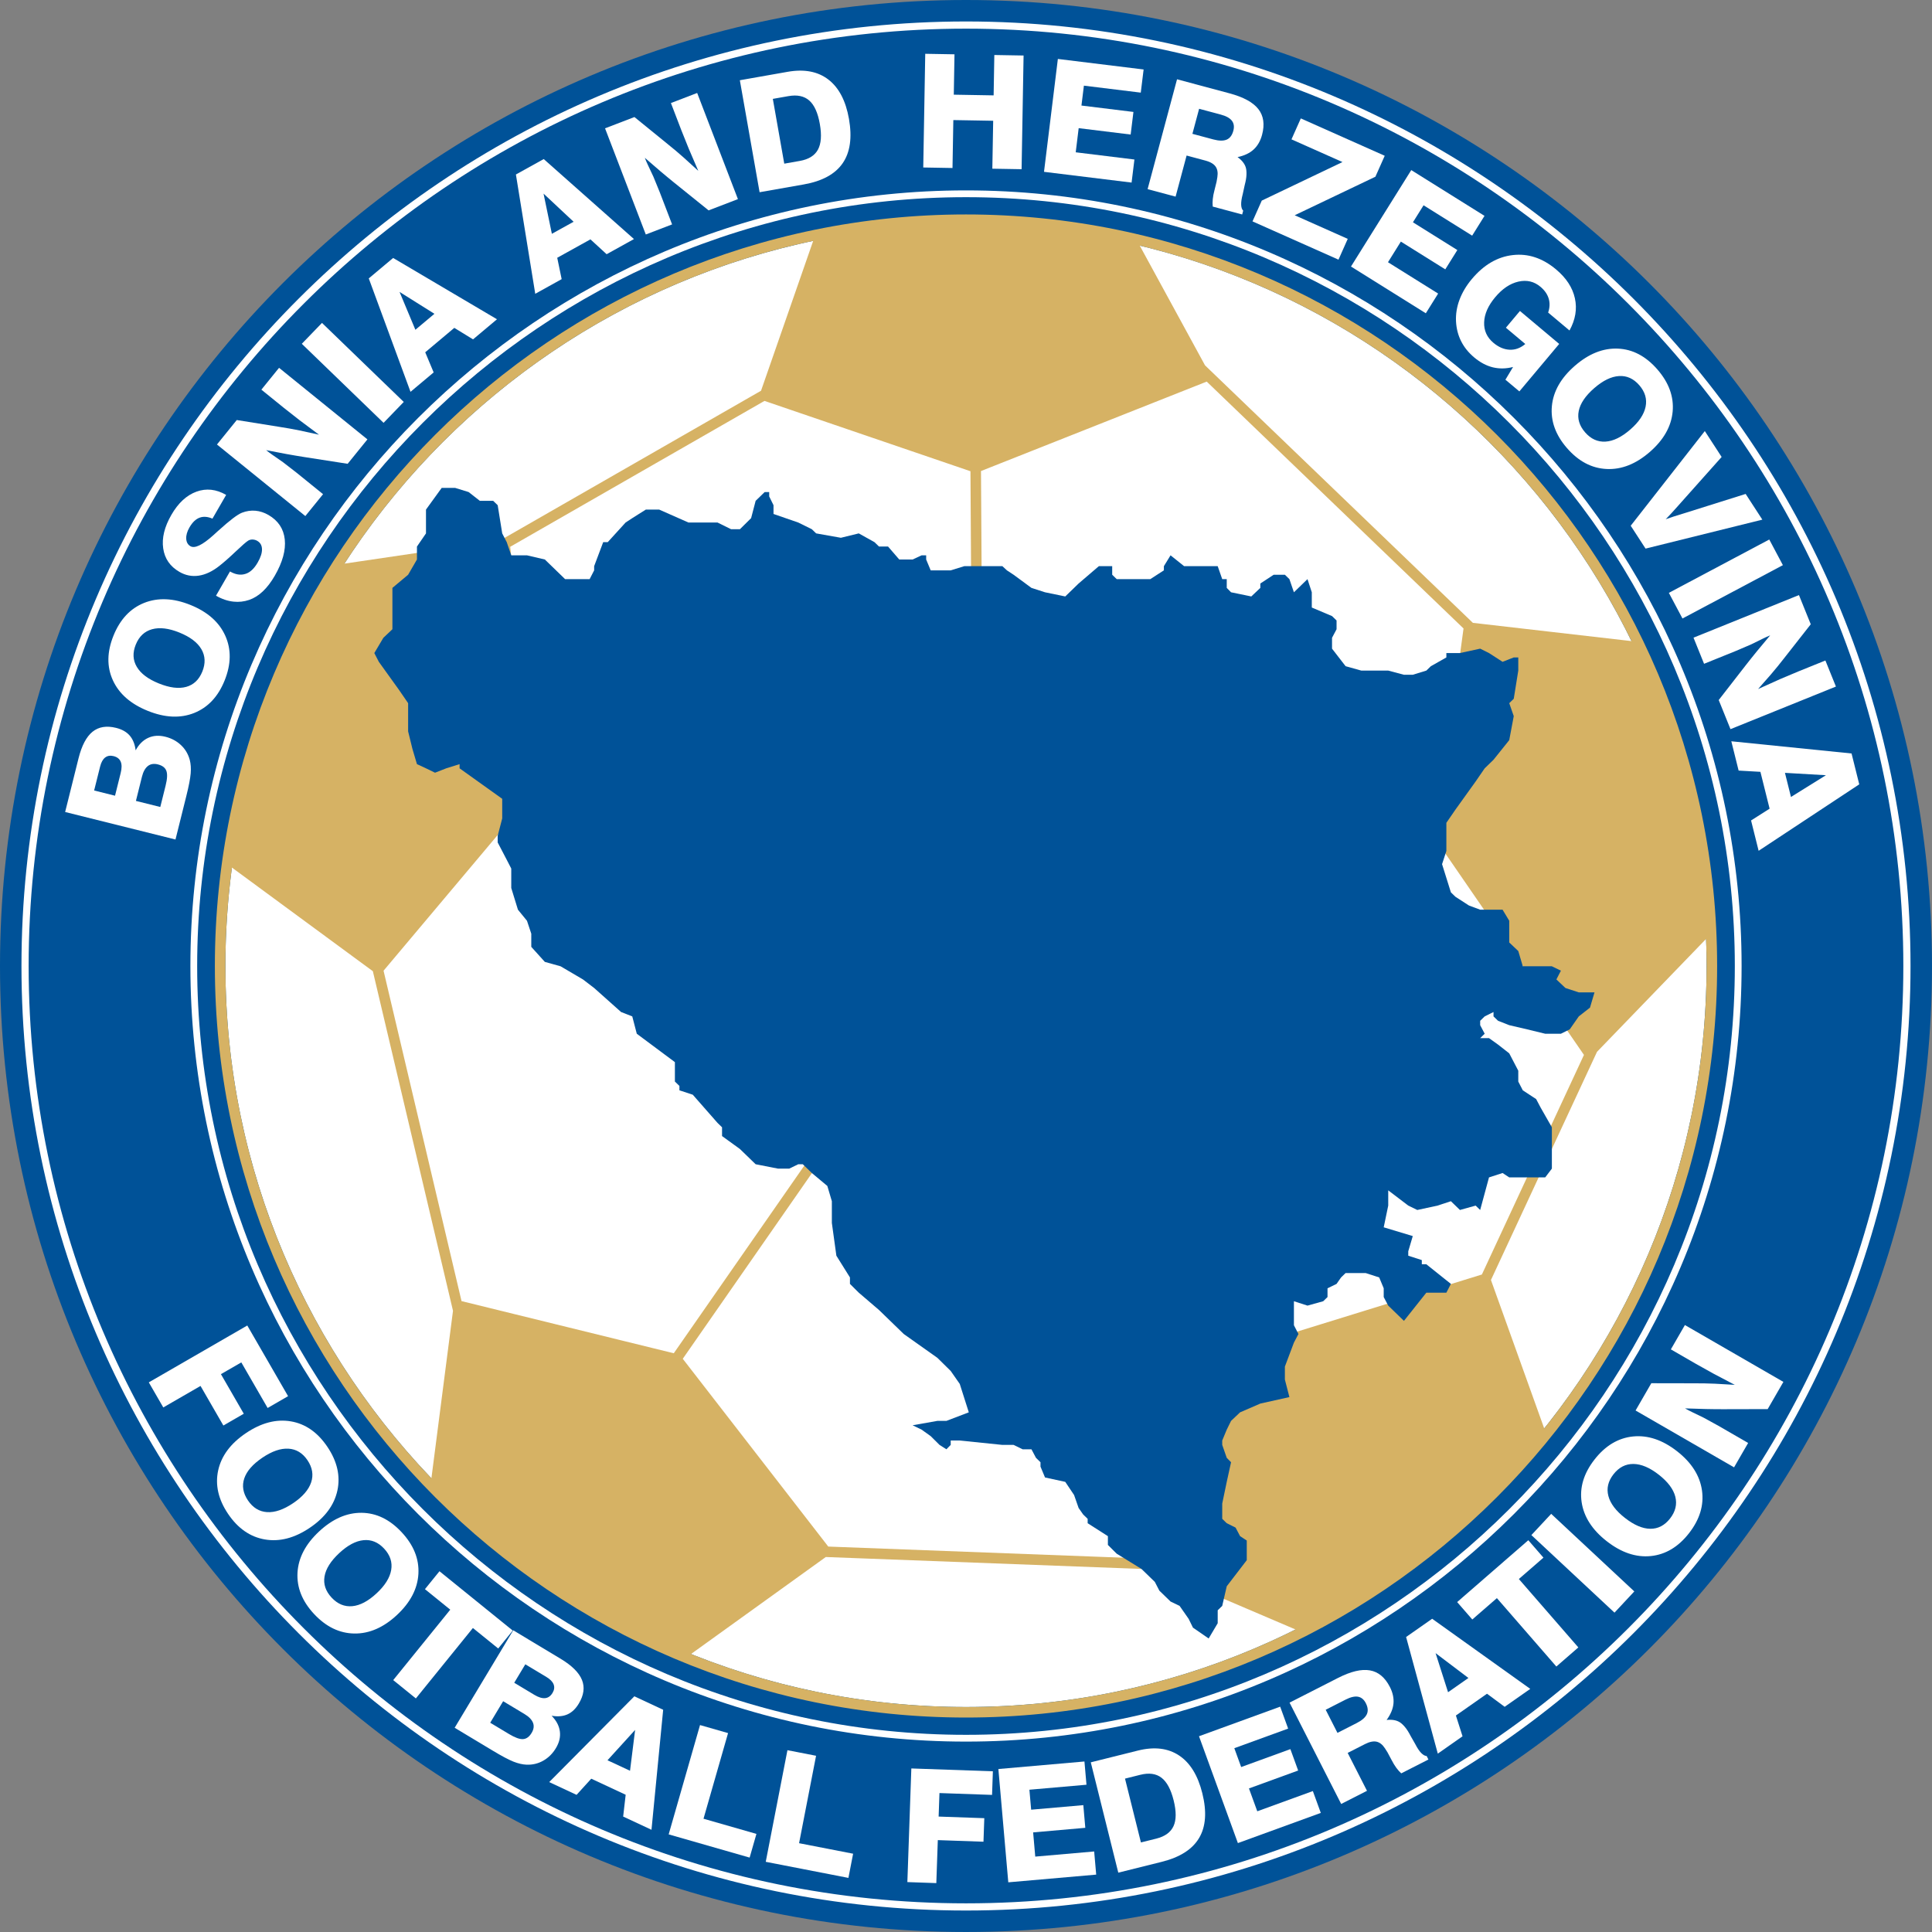 <?xml version="1.0" encoding="utf-8"?>
<!-- Generator: Adobe Illustrator 13.0.0, SVG Export Plug-In . SVG Version: 6.00 Build 14948)  -->
<!DOCTYPE svg PUBLIC "-//W3C//DTD SVG 1.0//EN" "http://www.w3.org/TR/2001/REC-SVG-20010904/DTD/svg10.dtd">
<svg version="1.0" id="HQFL" xmlns="http://www.w3.org/2000/svg" xmlns:xlink="http://www.w3.org/1999/xlink" x="0px" y="0px"
	 width="396.851px" height="396.85px" viewBox="0 0 396.851 396.85" enable-background="new 0 0 396.851 396.85"
	 xml:space="preserve">
<rect x="0" y="0" width="396.851" height="396.85" fill="#808080" stroke="none"/>
<path fill="#005298" d="M198.425,0C88.856,0,0,88.856,0,198.425C0,307.993,88.856,396.85,198.425,396.85
	s198.425-88.856,198.425-198.425C396.851,88.856,307.995,0,198.425,0z"/>
<path fill="#FFFFFF" d="M46.3,198.425c0-83.929,68.243-152.211,152.125-152.211c83.882,0,152.125,68.282,152.125,152.211
	c0,83.929-68.243,152.211-152.125,152.211C114.543,350.636,46.3,282.354,46.3,198.425z"/>
<path fill="#FFFFFF" d="M198.425,4.41C91.565,4.41,4.41,91.566,4.41,198.425s87.155,194.015,194.015,194.015
	c106.858,0,194.014-87.156,194.014-194.015S305.283,4.41,198.425,4.41z M198.425,390.964c-106.047,0-192.541-86.493-192.541-192.54
	c0-106.047,86.494-192.54,192.541-192.54c106.046,0,192.539,86.493,192.539,192.54C390.964,304.471,304.471,390.964,198.425,390.964
	z"/>
<path fill="#FFFFFF" d="M198.425,39.109c-87.748,0-159.316,71.568-159.316,159.315s71.568,159.316,159.316,159.316
	s159.315-71.569,159.315-159.316S286.173,39.109,198.425,39.109z M198.425,356.35c-86.981,0-157.924-70.944-157.924-157.925
	c0-86.98,70.943-157.924,157.924-157.924c86.98,0,157.924,70.943,157.924,157.924C356.35,285.406,285.405,356.35,198.425,356.35z"/>
<path fill="#D6B264" d="M198.425,44.049c-85.076,0-154.289,69.253-154.289,154.375S113.349,352.8,198.425,352.8
	s154.29-69.253,154.29-154.375S283.5,44.049,198.425,44.049z M335.126,131.689l-32.583-3.75l-55.018-52.891l-13.41-24.592
	C278.552,61.186,315.44,91.483,335.126,131.689z M304.393,261.796l-44.583,13.781l-31.326-36.379l19.195-53.7l47.753-12.303
	l29.926,43.494L304.393,261.796z M199.34,96.797l0.315,50.441l-47.916,31.714l-41.859-17.915l-5.079-48.721l52.232-29.967
	L199.34,96.797z M109.282,163.135l41.765,17.874l16.028,55.744l-28.674,41.22L94.803,267.26l-16.017-67.868L109.282,163.135z
	 M168.793,238.073l57.795,2.239l31.549,36.64l-22.924,43.187l-65.08-2.459l-29.887-38.57L168.793,238.073z M201.504,96.756
	l46.369-18.371l52.749,50.709l-5.679,41.992l-47.94,12.351l-45.184-36.118L201.504,96.756z M167.036,49.48l-10.713,30.782
	l-53.698,30.808l-31.885,4.707C92.417,82.363,126.826,57.953,167.036,49.48z M47.645,178.208l28.943,21.288l16.461,69.752
	l-4.435,34.405C62.419,276.299,46.3,239.211,46.3,198.425C46.3,191.571,46.764,184.825,47.645,178.208z M141.942,339.751
	l27.682-19.925l67.603,2.554l28.884,12.331c-20.398,10.184-43.383,15.925-67.686,15.925
	C178.475,350.636,159.415,346.767,141.942,339.751z M317.197,293.416l-10.942-30.49l21.785-46.871l22.398-23.184
	c0.066,1.845,0.112,3.695,0.112,5.555C350.55,234.327,338.055,267.359,317.197,293.416z"/>
<polygon fill="#005298" points="324.298,203.844 321.555,202.945 319.697,201.186 320.626,199.385 318.769,198.483 317.398,198.483 
	315.541,198.483 312.797,198.483 311.869,195.352 310.012,193.594 310.012,189.133 308.641,186.859 304.041,186.859 
	301.742,186.002 298.955,184.2 298.027,183.298 296.213,177.508 297.097,174.806 297.097,171.675 297.097,169.015 298.955,166.313 
	303.111,160.522 304.969,157.82 306.782,156.062 310.012,152.029 310.939,147.097 310.012,144.437 310.939,143.536 311.869,137.745 
	311.869,135.043 310.939,135.043 308.641,135.944 305.855,134.143 304.041,133.241 299.884,134.143 298.955,134.143 
	297.097,134.143 297.097,135.043 293.913,136.844 292.984,137.745 290.197,138.603 289.27,138.603 288.383,138.603 285.156,137.745 
	279.628,137.745 276.399,136.844 273.612,133.241 273.612,131.011 274.542,129.252 274.542,127.451 273.612,126.55 269.455,124.791 
	269.455,122.518 269.455,121.66 268.571,118.958 265.784,121.66 264.856,118.958 263.927,118.057 261.627,118.057 258.884,119.859 
	258.884,120.759 257.026,122.518 252.87,121.66 251.985,120.759 251.985,118.958 251.056,118.958 250.127,116.298 248.27,116.298 
	245.042,116.298 243.228,116.298 240.441,114.068 239.071,116.298 239.071,117.156 236.284,118.958 231.685,118.958 
	229.385,118.958 228.456,118.057 228.456,116.298 226.642,116.298 225.714,116.298 221.556,119.859 218.814,122.518 214.657,121.66 
	211.87,120.759 208.199,118.057 206.828,117.156 205.9,116.298 203.113,116.298 198.071,116.298 195.286,117.156 191.172,117.156 
	190.243,114.925 190.243,114.068 189.314,114.068 187.457,114.925 184.715,114.925 182.415,112.266 180.558,112.266 
	179.629,111.365 176.4,109.564 172.729,110.465 167.643,109.564 166.758,108.706 163.972,107.333 158.887,105.575 158.887,104.674 
	158.887,103.773 158.001,101.972 158.001,101.071 157.073,101.071 155.216,102.873 154.286,106.433 151.986,108.706 
	150.173,108.706 147.387,107.333 141.417,107.333 135.401,104.674 132.66,104.674 129.873,106.433 128.502,107.333 124.831,111.365 
	123.902,111.365 122.044,116.298 122.044,117.156 121.116,118.958 117.887,118.958 116.074,118.958 114.216,117.156 
	111.916,114.925 108.245,114.068 105.017,114.068 104.088,111.365 103.16,109.564 102.23,103.773 101.301,102.873 98.56,102.873 
	96.259,101.071 93.473,100.213 90.731,100.213 87.502,104.674 87.502,109.564 85.646,112.266 85.646,113.167 85.646,114.925 
	83.832,118.057 80.604,120.759 80.604,123.891 80.604,129.252 78.745,131.011 76.888,134.143 77.816,135.944 81.975,141.734 
	83.832,144.437 83.832,150.228 84.717,153.831 85.646,156.961 87.502,157.82 89.36,158.721 91.66,157.82 94.402,156.961 
	94.402,157.82 103.16,164.082 103.16,166.313 103.16,168.114 102.23,171.675 102.23,173.047 104.088,176.607 105.017,178.409 
	105.017,182.398 106.388,186.859 108.245,189.133 109.13,191.791 109.13,194.494 111.916,197.583 115.145,198.483 119.744,201.186 
	122.044,202.945 127.573,207.877 129.873,208.778 130.801,212.339 138.63,218.171 138.63,219.93 138.63,222.161 139.559,223.061 
	139.559,223.962 142.3,224.862 147.387,230.654 148.315,231.556 148.315,233.357 151.986,236.016 155.216,239.146 159.814,240.048 
	162.115,240.048 163.972,239.146 164.901,239.146 166.758,240.948 169.943,243.607 170.871,246.74 170.871,251.2 171.8,257.935 
	174.587,262.396 174.587,263.725 176.4,265.526 180.558,269.087 185.644,274.02 192.543,278.909 195.286,281.612 197.143,284.271 
	199.001,290.105 194.401,291.864 192.543,291.864 187.457,292.764 189.314,293.665 191.172,294.995 192.985,296.796 
	194.401,297.698 195.286,296.796 195.286,295.896 196.213,295.896 197.143,295.896 205.9,296.796 208.199,296.796 210.057,297.698 
	211.87,297.698 212.8,299.457 213.728,300.357 213.728,301.258 214.657,303.488 218.814,304.389 220.628,307.092 221.556,309.751 
	222.485,311.081 223.414,311.982 223.414,312.882 227.572,315.541 227.572,317.343 229.385,319.146 234.471,322.276 
	237.213,324.935 238.142,326.736 240.441,328.967 242.3,329.867 244.158,332.528 245.042,334.33 248.27,336.56 250.127,333.428 
	250.127,332.528 250.127,330.769 251.056,329.867 251.985,325.836 256.098,320.474 256.098,319.146 256.098,316.442 
	254.727,315.541 253.799,313.783 251.985,312.882 251.056,311.982 251.056,308.849 251.985,304.389 252.87,300.357 251.985,299.457 
	251.056,296.796 251.056,295.896 251.985,293.665 252.87,291.864 254.727,290.105 258.884,288.304 264.856,286.974 263.927,283.371 
	263.927,282.514 263.927,280.71 265.784,275.778 266.713,274.02 265.784,272.218 265.784,267.286 268.571,268.186 271.8,267.286 
	272.684,266.428 272.684,264.627 274.542,263.725 275.469,262.396 276.399,261.494 280.512,261.494 283.299,262.396 
	284.227,264.627 284.227,266.428 285.156,268.186 288.383,271.318 292.984,265.526 297.097,265.526 298.027,263.725 
	292.984,259.692 292.054,259.692 292.054,258.834 289.27,257.935 289.27,257.033 290.197,253.902 284.227,252.101 285.156,247.64 
	285.156,244.509 289.27,247.64 291.127,248.541 295.284,247.64 298.027,246.74 299.884,248.541 303.111,247.64 304.041,248.541 
	305.855,241.85 308.641,240.948 310.012,241.85 310.939,241.85 313.683,241.85 317.398,241.85 318.769,240.048 318.769,236.916 
	318.769,234.257 318.769,231.556 316.468,227.523 315.541,225.764 312.797,223.962 311.869,222.161 311.869,219.93 310.012,216.37 
	307.712,214.568 305.855,213.239 304.041,213.239 304.969,212.339 304.041,210.58 304.041,209.678 304.969,208.778 306.782,207.877 
	306.782,208.778 307.712,209.678 310.012,210.58 313.683,211.438 317.398,212.339 320.626,212.339 322.44,211.438 324.298,208.778 
	326.597,206.977 327.525,203.844 "/>
<path fill="#FFFFFF" d="M105.973,35.841l3.972,24.506l5.426-3.009l-0.911-4.389l6.823-3.783l3.325,3.052l5.616-3.113l-18.536-16.432
	L105.973,35.841z M113.359,48.025l-1.711-8.255l6.175,5.781L113.359,48.025z"/>
<path fill="#FFFFFF" d="M39.129,124.266c-3.508-1.419-6.681-1.557-9.527-0.422c-2.841,1.139-4.938,3.38-6.291,6.724
	c-1.349,3.342-1.392,6.396-0.128,9.165c1.269,2.773,3.652,4.864,7.161,6.281c3.522,1.422,6.699,1.567,9.531,0.442
	c2.833-1.132,4.922-3.354,6.259-6.667c1.351-3.343,1.396-6.415,0.137-9.21C45.011,127.786,42.632,125.681,39.129,124.266z
	 M41.563,137.942c-0.678,1.677-1.784,2.724-3.317,3.149c-1.537,0.422-3.408,0.188-5.627-0.709c-2.194-0.886-3.702-2.021-4.516-3.402
	c-0.817-1.375-0.891-2.898-0.218-4.564c0.683-1.687,1.804-2.741,3.359-3.168c1.558-0.428,3.426-0.198,5.599,0.68
	c2.208,0.893,3.715,2.032,4.523,3.414C42.176,134.732,42.239,136.266,41.563,137.942z"/>
<path fill="#FFFFFF" d="M37.172,153.048c-0.882-0.829-1.949-1.402-3.205-1.715c-1.303-0.323-2.475-0.249-3.527,0.23
	c-1.051,0.481-1.911,1.332-2.575,2.563c-0.163-1.268-0.57-2.28-1.224-3.035c-0.649-0.749-1.578-1.275-2.792-1.578
	c-1.97-0.491-3.581-0.223-4.848,0.8c-1.265,1.03-2.222,2.855-2.877,5.481l-2.742,10.999l22.666,5.651l2.208-8.861
	c0.275-1.098,0.483-2.024,0.626-2.775c0.141-0.744,0.239-1.389,0.287-1.935c0.087-1.044,0.022-1.97-0.189-2.776
	C38.658,154.897,38.053,153.875,37.172,153.048z M24.789,158.786l-1.16,4.66l-4.292-1.07l1.224-4.905
	c0.22-0.883,0.565-1.505,1.035-1.869c0.475-0.361,1.046-0.46,1.724-0.29c0.74,0.184,1.232,0.563,1.473,1.138
	C25.036,157.017,25.035,157.798,24.789,158.786z M34.016,161.384l-1.091,4.379l-5.005-1.248l1.238-4.969
	c0.259-1.035,0.665-1.764,1.213-2.197c0.545-0.427,1.233-0.541,2.052-0.336c0.915,0.228,1.497,0.663,1.743,1.31
	C34.414,158.966,34.366,159.987,34.016,161.384z"/>
<path fill="#FFFFFF" d="M55.138,105.779c-0.863-0.498-1.753-0.788-2.68-0.871c-0.924-0.078-1.839,0.057-2.754,0.41
	c-0.909,0.349-2.503,1.562-4.783,3.627l-0.19,0.165l-0.92,0.838c-2.239,2.015-3.803,2.765-4.689,2.254
	c-0.544-0.314-0.828-0.829-0.872-1.546c-0.035-0.714,0.188-1.492,0.67-2.326c0.596-1.031,1.285-1.697,2.067-1.989
	c0.776-0.295,1.665-0.231,2.652,0.192l2.814-4.874c-2.042-1.178-4.075-1.403-6.101-0.667c-2.025,0.737-3.74,2.322-5.145,4.756
	c-1.429,2.477-1.991,4.77-1.686,6.885c0.302,2.118,1.415,3.729,3.342,4.841c1.251,0.722,2.573,0.979,3.967,0.772
	c1.39-0.209,2.794-0.875,4.203-1.986c0.96-0.752,2.089-1.745,3.381-2.975c1.298-1.231,2.149-1.97,2.552-2.225
	c0.28-0.17,0.587-0.25,0.925-0.235c0.33,0.01,0.654,0.101,0.953,0.274c0.633,0.365,0.952,0.938,0.971,1.717
	c0.014,0.776-0.28,1.688-0.891,2.743c-0.716,1.242-1.546,2.02-2.486,2.316c-0.997,0.329-2.065,0.163-3.199-0.492l-2.871,4.976
	c1.19,0.687,2.386,1.096,3.581,1.223c1.098,0.121,2.171,0.004,3.224-0.353c1.993-0.681,3.749-2.336,5.264-4.962
	c1.602-2.775,2.287-5.261,2.056-7.458C58.259,108.613,57.14,106.936,55.138,105.779z"/>
<path fill="#FFFFFF" d="M137.813,21.166l2.142,5.58l1.518,3.783l1.962,4.565l-3.007-2.737c-1.042-0.922-2.124-1.837-3.238-2.729
	l-6.87-5.586l-6.038,2.317l8.371,21.808l5.402-2.073l-2.524-6.577l-1.319-3.227c-0.054-0.141-0.423-0.921-1.104-2.348
	c-0.23-0.479-0.449-0.988-0.657-1.527l3.228,2.785c0.524,0.442,1.004,0.848,1.454,1.215c0.447,0.37,0.88,0.724,1.308,1.071
	l7.112,5.729l6.023-2.313l-8.37-21.806L137.813,21.166z"/>
<path fill="#FFFFFF" d="M75.749,57.187l8.575,23.298l4.753-3.988l-1.732-4.135l5.975-5.015l3.846,2.362l4.92-4.129L80.754,52.988
	L75.749,57.187z M89.235,64.457l-3.911,3.281l-3.254-7.776L89.235,64.457z"/>
<rect x="60.736" y="73.606" transform="matrix(-0.719 -0.695 0.695 -0.719 71.301 181.987)" fill="#FFFFFF" width="23.359" height="5.967"/>
<path fill="#FFFFFF" d="M53.689,80.038l4.645,3.762l3.205,2.518l3.981,2.971l-3.972-0.866c-1.365-0.278-2.757-0.527-4.17-0.743
	l-8.742-1.403l-4.07,5.028l18.152,14.699l3.642-4.495l-5.473-4.434L58.13,94.94c-0.118-0.096-0.827-0.586-2.13-1.481
	c-0.439-0.3-0.883-0.63-1.333-0.995l4.187,0.8c0.675,0.121,1.294,0.233,1.867,0.325c0.571,0.097,1.123,0.188,1.668,0.274
	l9.022,1.406l4.061-5.015L57.321,75.553L53.689,80.038z"/>
<path fill="#FFFFFF" d="M358.572,101.46l-12.264,3.858l-2.514,0.78l-1.644,0.559c0.382-0.404,0.77-0.811,1.17-1.229
	c0.456-0.503,0.907-1.005,1.361-1.511l0.679-0.766l8.279-9.287l-3.457-5.32l-15.22,19.449l3.049,4.695l23.989-5.948L358.572,101.46z
	"/>
<path fill="#FFFFFF" d="M312.211,63.875l-2.885,3.439l3.984,3.345c-0.99,0.835-2.062,1.23-3.213,1.176
	c-1.152-0.049-2.26-0.521-3.331-1.417c-1.341-1.126-1.975-2.534-1.908-4.23c0.062-1.699,0.821-3.41,2.268-5.136
	c1.465-1.746,3.053-2.814,4.767-3.206c1.719-0.389,3.226-0.037,4.532,1.061c0.859,0.719,1.421,1.532,1.691,2.428
	c0.27,0.907,0.233,1.864-0.114,2.865l4.387,3.683c1.224-2.218,1.593-4.424,1.109-6.618c-0.485-2.196-1.77-4.164-3.861-5.918
	c-2.778-2.332-5.746-3.316-8.901-2.951c-3.148,0.358-5.957,2.001-8.41,4.926c-1.126,1.344-1.967,2.758-2.526,4.239
	c-0.556,1.491-0.793,2.975-0.719,4.464c0.081,1.488,0.43,2.848,1.06,4.083c0.624,1.238,1.516,2.34,2.676,3.313
	c1.231,1.035,2.51,1.71,3.84,2.036c1.331,0.318,2.713,0.296,4.143-0.077l-1.572,2.615l2.864,2.403l8.184-9.753L312.211,63.875z"/>
<path fill="#FFFFFF" d="M170.158,16.343c-2.163-1.664-4.95-2.196-8.363-1.593l-9.824,1.732l4.056,23.003l9.058-1.597
	c3.791-0.668,6.459-2.118,8-4.35c1.546-2.23,1.978-5.275,1.299-9.125C173.728,20.698,172.32,18.007,170.158,16.343z M168.013,30.737
	c-0.665,1.223-1.902,1.997-3.716,2.316l-3.202,0.565l-2.348-13.307l3.204-0.565c1.814-0.319,3.241-0.017,4.283,0.906
	c1.042,0.919,1.765,2.526,2.168,4.816C168.808,27.762,168.675,29.515,168.013,30.737z"/>
<path fill="#FFFFFF" d="M343.579,84.545c0.275-3.05-0.768-5.935-3.136-8.658c-2.367-2.721-5.065-4.145-8.107-4.276
	c-3.047-0.129-5.992,1.046-8.847,3.529c-2.866,2.492-4.438,5.257-4.72,8.292c-0.279,3.039,0.756,5.908,3.098,8.604
	c2.367,2.72,5.081,4.154,8.146,4.301c3.059,0.147,6.013-1.017,8.866-3.496C341.734,90.359,343.296,87.596,343.579,84.545z
	 M338.019,83.553c-0.325,1.583-1.378,3.143-3.148,4.681c-1.796,1.562-3.497,2.387-5.095,2.478c-1.607,0.092-3.002-0.545-4.187-1.911
	c-1.186-1.365-1.619-2.826-1.3-4.384c0.319-1.563,1.38-3.123,3.185-4.693c1.786-1.552,3.481-2.381,5.081-2.479
	c1.596-0.105,2.987,0.522,4.166,1.877C337.914,80.496,338.345,81.974,338.019,83.553z"/>
<path fill="#FFFFFF" d="M380.327,154.771l-24.698-2.506l1.5,6.02l4.476,0.257l1.888,7.569l-3.808,2.42l1.554,6.231l20.668-13.65
	L380.327,154.771z M367.882,163.706l-1.236-4.955l8.417,0.486L367.882,163.706z"/>
<path fill="#FFFFFF" d="M374.953,135.674l-5.541,2.238l-3.757,1.583l-4.529,2.041l2.682-3.054c0.905-1.059,1.799-2.155,2.673-3.286
	l5.465-6.966l-2.424-5.997l-21.658,8.75l2.168,5.366l6.532-2.64l3.203-1.375c0.14-0.055,0.912-0.438,2.33-1.146
	c0.473-0.238,0.977-0.465,1.515-0.682l-2.729,3.274c-0.433,0.532-0.831,1.019-1.19,1.475c-0.362,0.453-0.707,0.892-1.047,1.327
	l-5.604,7.21l2.417,5.982l21.658-8.75L374.953,135.674z"/>
<rect x="342.869" y="115.784" transform="matrix(0.883 -0.469 0.469 0.883 -14.258 180.346)" fill="#FFFFFF" width="23.359" height="5.965"/>
<polygon fill="#FFFFFF" points="204.101,19.59 195.917,19.448 196.061,11.155 190.053,11.05 189.645,34.404 195.653,34.509 
	195.824,24.664 204.009,24.807 203.835,34.652 209.845,34.756 210.253,11.403 204.244,11.298 "/>
<polygon fill="#FFFFFF" points="214.449,35.295 232.438,37.503 233.021,32.765 220.963,31.283 221.57,26.324 232.248,27.636 
	232.818,22.993 222.14,21.681 222.643,17.594 234.325,19.028 234.909,14.272 217.295,12.109 "/>
<polygon fill="#FFFFFF" points="296.875,55.328 299.351,51.361 290.23,45.661 292.413,42.167 302.395,48.404 304.933,44.342 
	289.885,34.938 277.505,54.747 292.877,64.351 295.407,60.303 285.105,53.864 287.75,49.627 "/>
<path fill="#FFFFFF" d="M254.206,32.272c1.391-0.295,2.496-0.816,3.308-1.569c0.81-0.747,1.388-1.752,1.724-3.006
	c0.576-2.144,0.321-3.911-0.766-5.295c-1.081-1.383-3.052-2.459-5.9-3.223l-10.797-2.893l-6.046,22.563l5.748,1.54l2.262-8.44
	l3.856,1.034c1,0.268,1.698,0.674,2.091,1.216c0.387,0.54,0.513,1.262,0.372,2.167c-0.029,0.255-0.082,0.578-0.163,0.965
	c-0.084,0.394-0.225,0.954-0.42,1.687c-0.189,0.706-0.31,1.33-0.361,1.875c-0.056,0.541-0.06,1.056-0.01,1.54l6.051,1.621
	l0.208-0.779c-0.254-0.248-0.393-0.649-0.416-1.215c-0.023-0.561,0.084-1.294,0.324-2.194l0.408-1.875
	c0.215-0.8,0.335-1.495,0.357-2.101c0.024-0.598-0.024-1.099-0.146-1.507C255.649,33.605,255.084,32.904,254.206,32.272z
	 M253.339,26.856c-0.25,0.935-0.711,1.546-1.376,1.828c-0.67,0.279-1.579,0.265-2.729-0.042l-4.303-1.153l1.379-5.144l4.453,1.193
	c1.094,0.292,1.851,0.712,2.275,1.259C253.458,25.342,253.562,26.024,253.339,26.856z"/>
<polygon fill="#FFFFFF" points="282.521,36.301 284.437,31.998 267.199,24.323 265.282,28.626 275.757,33.288 259.18,41.203 
	257.277,45.475 274.938,53.337 276.839,49.065 265.943,44.214 "/>
<path fill="#FFFFFF" d="M344.479,298.096c-2.984-2.329-5.995-3.336-9.044-3.033c-3.046,0.313-5.681,1.889-7.901,4.73
	c-2.218,2.842-3.099,5.766-2.65,8.775c0.456,3.013,2.171,5.681,5.154,8.01c2.991,2.338,6.006,3.355,9.039,3.052
	c3.036-0.307,5.655-1.868,7.854-4.683c2.22-2.842,3.11-5.781,2.669-8.818C349.161,303.102,347.456,300.422,344.479,298.096z
	 M343.046,311.914c-1.112,1.424-2.464,2.126-4.055,2.112c-1.596-0.016-3.329-0.757-5.214-2.231
	c-1.866-1.458-3.003-2.964-3.403-4.514c-0.408-1.549-0.057-3.033,1.049-4.448c1.119-1.435,2.487-2.138,4.101-2.121
	c1.615,0.018,3.346,0.754,5.195,2.198c1.875,1.466,3.01,2.977,3.406,4.527C344.52,308.997,344.16,310.489,343.046,311.914z"/>
<polygon fill="#FFFFFF" points="102.336,338.616 105.321,334.931 90.272,322.746 87.288,326.431 92.488,330.642 80.771,345.109 
	85.421,348.875 97.138,334.408 "/>
<path fill="#FFFFFF" d="M114.189,359.083c0.69-1.152,0.962-2.294,0.811-3.441c-0.152-1.146-0.714-2.215-1.697-3.21
	c1.261,0.214,2.346,0.12,3.259-0.284c0.905-0.402,1.681-1.137,2.326-2.21c1.046-1.738,1.26-3.359,0.652-4.869
	c-0.614-1.512-2.082-2.961-4.4-4.355l-9.716-5.837l-12.031,20.021l7.828,4.703c0.97,0.586,1.793,1.052,2.471,1.41
	c0.67,0.352,1.259,0.635,1.767,0.841c0.974,0.388,1.876,0.595,2.71,0.63c1.241,0.046,2.396-0.234,3.445-0.836
	C112.664,361.045,113.522,360.191,114.189,359.083z M109.208,355.945c-0.484,0.807-1.071,1.238-1.762,1.284
	c-0.686,0.049-1.648-0.296-2.882-1.038l-3.869-2.324l2.657-4.422l4.389,2.636c0.915,0.549,1.494,1.152,1.746,1.803
	C109.737,354.532,109.643,355.221,109.208,355.945z M109.745,348.128l-4.116-2.474l2.278-3.791l4.333,2.604
	c0.781,0.468,1.274,0.98,1.486,1.537c0.207,0.559,0.133,1.133-0.227,1.731c-0.394,0.656-0.9,1.016-1.52,1.077
	C111.366,348.88,110.618,348.652,109.745,348.128z"/>
<rect x="313.324" y="318.012" transform="matrix(-0.731 -0.682 0.682 -0.731 343.79 777.406)" fill="#FFFFFF" width="23.359" height="5.966"/>
<polygon fill="#FFFFFF" points="50.075,290.394 45.382,282.264 49.568,279.849 54.973,289.212 59.175,286.786 50.795,272.271 
	30.565,283.95 33.54,289.102 41.19,284.685 45.883,292.815 "/>
<path fill="#FFFFFF" d="M69.304,306.164c0.645-2.994-0.041-5.986-2.057-8.975s-4.524-4.73-7.526-5.233
	c-3.008-0.499-6.073,0.31-9.211,2.425c-3.147,2.124-5.044,4.678-5.696,7.654c-0.646,2.984,0.03,5.957,2.028,8.919
	c2.015,2.988,4.538,4.743,7.559,5.262c3.019,0.519,6.093-0.275,9.226-2.389C66.765,311.712,68.653,309.158,69.304,306.164z
	 M60.211,308.765c-1.975,1.332-3.762,1.943-5.359,1.84c-1.606-0.105-2.913-0.911-3.923-2.409c-1.011-1.5-1.261-3.003-0.756-4.511
	c0.508-1.512,1.751-2.931,3.734-4.27c1.962-1.324,3.746-1.939,5.347-1.841c1.597,0.091,2.9,0.884,3.905,2.371
	c1.017,1.509,1.264,3.028,0.75,4.557C63.391,306.033,62.154,307.453,60.211,308.765z"/>
<path fill="#FFFFFF" d="M291.921,360.074c-0.392-0.402-0.803-1.018-1.228-1.847l-0.95-1.667c-0.375-0.736-0.755-1.334-1.142-1.799
	c-0.382-0.461-0.754-0.802-1.117-1.022c-0.698-0.416-1.586-0.56-2.661-0.442c0.835-1.148,1.307-2.276,1.408-3.377
	c0.102-1.1-0.14-2.233-0.731-3.39c-1.007-1.976-2.38-3.122-4.113-3.421c-1.727-0.305-3.913,0.214-6.542,1.552l-9.959,5.077
	l10.604,20.813l5.302-2.702l-3.967-7.784l3.559-1.815c0.922-0.471,1.713-0.635,2.366-0.495c0.651,0.144,1.226,0.596,1.728,1.363
	c0.149,0.21,0.325,0.484,0.524,0.826c0.2,0.347,0.472,0.858,0.817,1.533c0.332,0.651,0.66,1.196,0.986,1.637
	c0.321,0.438,0.663,0.824,1.022,1.15l5.581-2.843l-0.364-0.719C292.689,360.686,292.316,360.481,291.921,360.074z M280.754,352.13
	c-0.311,0.656-0.996,1.254-2.058,1.795l-3.969,2.023l-2.417-4.746l4.11-2.095c1.008-0.512,1.851-0.705,2.533-0.586
	c0.675,0.125,1.21,0.563,1.601,1.33C280.994,350.714,281.059,351.478,280.754,352.13z"/>
<path fill="#FFFFFF" d="M352.275,289.458c0.579,0.005,1.138,0.007,1.691,0.007l9.133-0.022l3.227-5.588l-20.23-11.678l-2.885,4.997
	l5.176,2.989l3.559,1.986l4.397,2.313l-4.057-0.235c-1.392-0.06-2.808-0.09-4.235-0.083l-8.854-0.017l-3.234,5.602l20.23,11.678
	l2.892-5.009l-6.1-3.522l-3.055-1.678c-0.132-0.077-0.908-0.449-2.336-1.13c-0.48-0.228-0.971-0.484-1.473-0.773l4.264,0.133
	C351.065,289.44,351.697,289.454,352.275,289.458z"/>
<path fill="#FFFFFF" d="M85.945,323.278c0.168-3.058-0.976-5.904-3.437-8.54c-2.458-2.638-5.206-3.966-8.251-3.995
	c-3.048-0.021-5.95,1.256-8.718,3.838c-2.778,2.591-4.252,5.409-4.429,8.451c-0.171,3.047,0.96,5.879,3.397,8.491
	c2.459,2.638,5.225,3.975,8.289,4.017c3.064,0.04,5.977-1.228,8.739-3.803C84.303,329.155,85.771,326.338,85.945,323.278z
	 M80.354,322.483c-0.27,1.593-1.268,3.187-2.982,4.786c-1.742,1.625-3.412,2.508-5.007,2.656c-1.603,0.148-3.02-0.443-4.251-1.764
	c-1.233-1.323-1.716-2.768-1.452-4.336c0.265-1.573,1.27-3.171,3.019-4.802c1.732-1.612,3.397-2.5,4.993-2.656
	c1.592-0.159,3.003,0.419,4.229,1.733C80.143,319.431,80.624,320.891,80.354,322.483z"/>
<path fill="#FFFFFF" d="M242.191,360.59c-2.273-1.509-5.09-1.844-8.452-1.007l-9.681,2.416l5.651,22.663l8.924-2.224
	c3.734-0.932,6.294-2.563,7.675-4.899c1.389-2.331,1.606-5.4,0.661-9.191C246.057,364.685,244.465,362.098,242.191,360.59z
	 M241.056,375.098c-0.579,1.267-1.757,2.124-3.544,2.572l-3.155,0.786l-3.27-13.111l3.155-0.788c1.788-0.443,3.23-0.242,4.336,0.605
	c1.104,0.846,1.936,2.396,2.5,4.653C241.641,372.075,241.632,373.833,241.056,375.098z"/>
<polygon fill="#FFFFFF" points="258.257,372.056 256.547,367.361 266.655,363.682 265.056,359.287 254.948,362.966 253.54,359.095 
	264.598,355.07 262.96,350.567 246.285,356.638 254.274,378.587 271.305,372.389 269.672,367.902 "/>
<path fill="#FFFFFF" d="M288.827,336.255l6.511,23.956l5.081-3.559l-1.363-4.271l6.389-4.474l3.626,2.687l5.26-3.681l-20.152-14.405
	L288.827,336.255z M301.628,344.672l-4.181,2.928l-2.565-8.032L301.628,344.672z"/>
<polygon fill="#FFFFFF" points="317.039,319.956 313.929,316.377 299.314,329.08 302.424,332.659 307.474,328.27 319.69,342.321 
	324.205,338.395 311.99,324.346 "/>
<polygon fill="#FFFFFF" points="149.551,355.994 143.79,354.344 137.351,376.798 153.982,381.567 155.377,376.701 144.507,373.583 
	"/>
<polygon fill="#FFFFFF" points="167.629,360.651 161.747,359.507 157.291,382.435 174.273,385.738 175.239,380.769 164.138,378.61 
	"/>
<path fill="#FFFFFF" d="M112.81,366.057l5.623,2.622l3.016-3.317l7.07,3.298l-0.515,4.481l5.819,2.715l2.399-24.656l-5.921-2.761
	L112.81,366.057z M129.411,363.734l-4.625-2.158l5.673-6.237L129.411,363.734z"/>
<polygon fill="#FFFFFF" points="186.381,386.599 192.328,386.808 192.636,377.978 202.015,378.306 202.185,373.471 192.804,373.141 
	192.974,368.311 203.778,368.689 203.946,363.841 187.197,363.256 "/>
<polygon fill="#FFFFFF" points="212.651,381.365 212.216,376.39 222.931,375.451 222.524,370.792 211.809,371.729 211.449,367.625 
	223.173,366.601 222.756,361.826 205.077,363.375 207.112,386.645 225.169,385.064 224.753,380.308 "/>
</svg>
